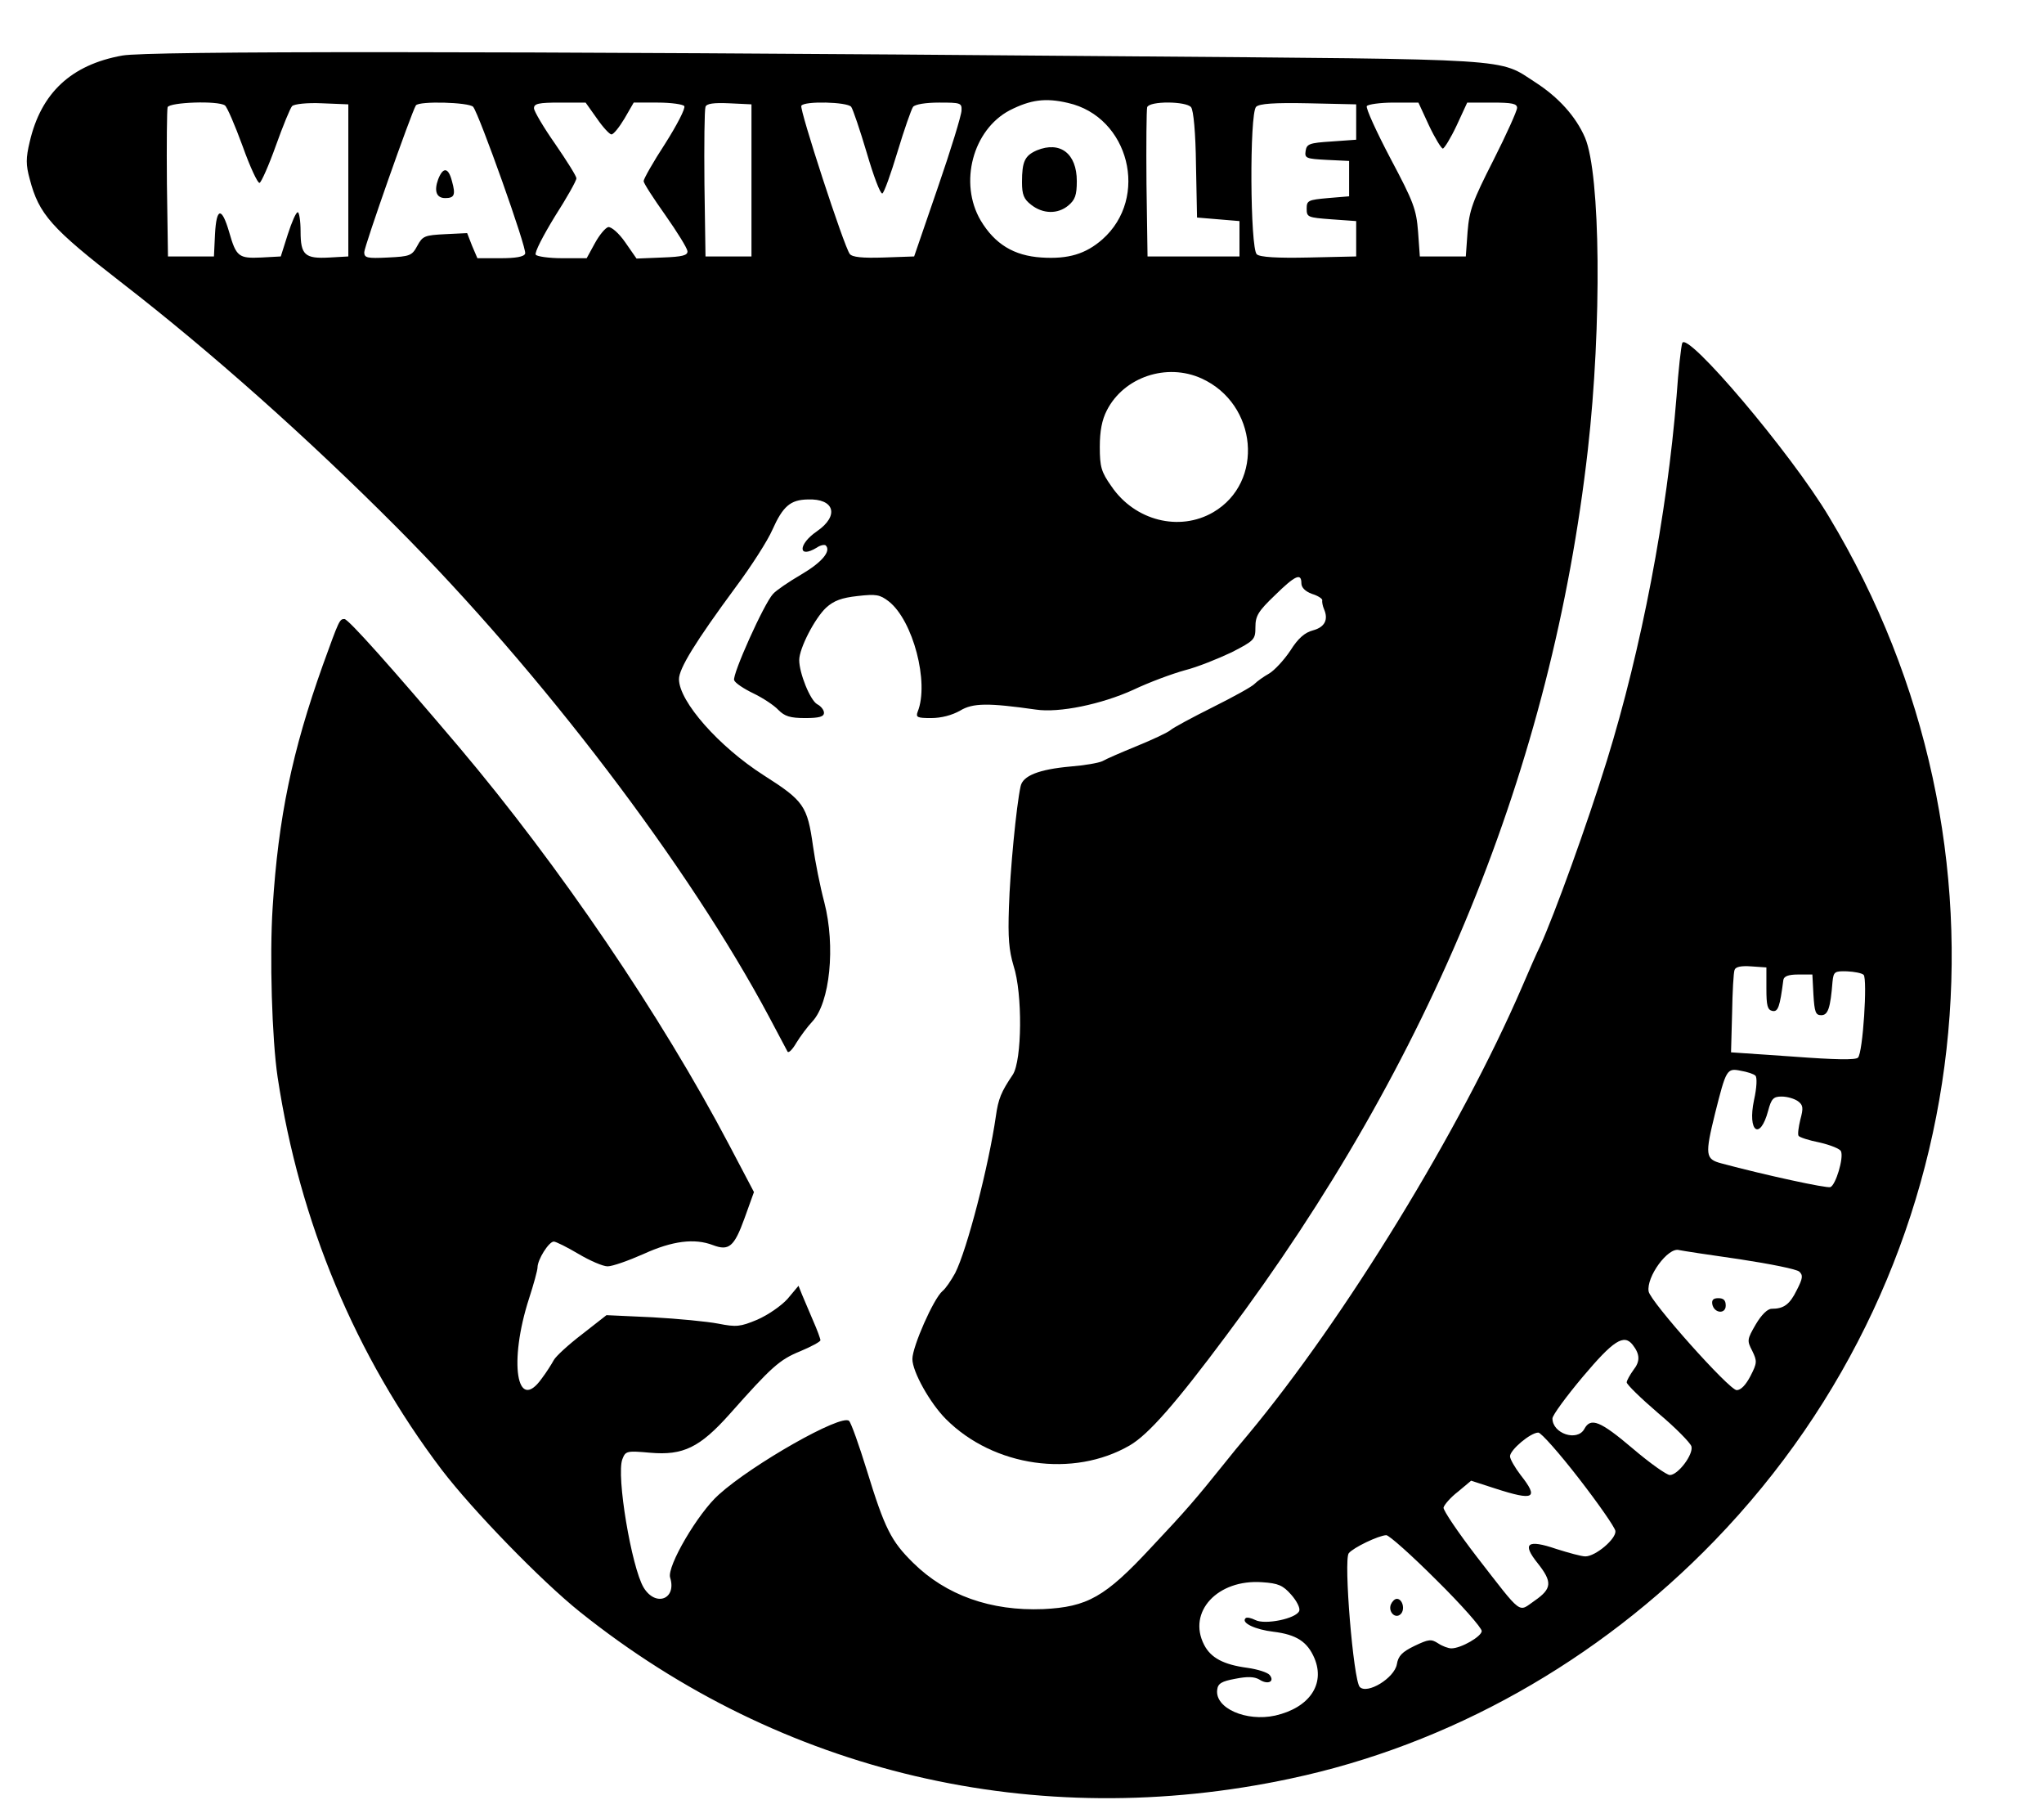 <?xml version="1.0" standalone="no"?>
<!DOCTYPE svg PUBLIC "-//W3C//DTD SVG 20010904//EN"
 "http://www.w3.org/TR/2001/REC-SVG-20010904/DTD/svg10.dtd">
<svg version="1.0" xmlns="http://www.w3.org/2000/svg"
 width="578pt" height="514pt" viewBox="0 0 578 514"
 preserveAspectRatio="xMidYMid meet">

<g transform="translate(0,514) scale(0.1,-0.1)"
fill="#000000" stroke="none">
<path d="M346 4983 c-145 -26 -230 -106 -262 -244 -11 -46 -11 -65 0 -105 26
-100 61 -139 261 -294 252 -195 527 -440 775 -689 412 -413 829 -962 1055
-1386 26 -49 50 -94 52 -98 3 -5 14 6 25 25 11 18 31 45 45 60 50 53 66 213
34 337 -12 45 -26 116 -32 159 -16 114 -26 128 -139 200 -127 81 -240 209
-240 272 0 30 46 105 161 261 44 59 90 131 103 161 30 67 51 85 100 86 76 3
90 -46 26 -90 -54 -37 -54 -79 0 -46 10 7 22 9 25 6 16 -16 -11 -48 -69 -82
-36 -21 -71 -45 -80 -55 -26 -28 -116 -229 -110 -244 3 -8 27 -24 54 -37 27
-13 59 -34 71 -47 18 -18 33 -23 76 -23 40 0 53 4 53 15 0 8 -9 19 -19 24 -20
11 -51 88 -51 125 0 33 44 118 76 148 22 20 44 28 89 33 53 6 63 4 88 -15 69
-54 115 -230 82 -312 -6 -16 -1 -18 38 -18 29 0 59 8 82 21 36 22 80 22 214 3
66 -10 186 15 276 56 44 21 109 45 145 55 36 9 95 33 133 51 64 33 67 36 67
71 0 32 8 45 55 90 58 57 75 64 75 34 0 -12 11 -23 30 -30 17 -5 30 -14 29
-18 -1 -4 1 -16 5 -25 13 -30 2 -51 -31 -60 -23 -6 -42 -22 -64 -57 -18 -27
-45 -56 -60 -65 -16 -9 -34 -22 -41 -29 -7 -8 -60 -37 -118 -66 -58 -29 -112
-58 -120 -65 -8 -7 -51 -27 -95 -45 -44 -18 -88 -37 -98 -43 -11 -5 -51 -12
-90 -15 -89 -8 -135 -26 -141 -56 -12 -54 -30 -241 -33 -342 -3 -86 0 -121 13
-165 26 -79 24 -268 -2 -308 -33 -49 -41 -68 -48 -118 -20 -139 -81 -376 -115
-443 -11 -20 -27 -44 -36 -51 -25 -21 -85 -157 -85 -192 0 -36 50 -125 95
-170 135 -135 360 -167 520 -74 53 31 130 119 273 311 580 774 920 1608 1022
2503 40 352 36 780 -8 883 -26 60 -75 114 -140 156 -107 69 -41 65 -1177 74
-1781 15 -2749 15 -2819 2z m2674 -134 c173 -39 231 -268 97 -386 -47 -41 -96
-56 -172 -51 -78 5 -132 38 -172 105 -62 106 -22 256 82 311 59 30 101 36 165
21z m-2384 -7 c6 -4 28 -55 50 -115 21 -59 43 -106 48 -104 5 2 26 49 46 105
20 56 41 107 46 112 6 6 43 10 85 8 l74 -3 0 -215 0 -215 -53 -3 c-70 -4 -82
7 -82 74 0 30 -4 54 -8 54 -5 0 -17 -28 -28 -62 l-20 -63 -55 -3 c-64 -3 -71
2 -91 72 -21 72 -36 70 -40 -6 l-3 -63 -65 0 -65 0 -3 205 c-1 112 0 210 2
217 6 14 142 19 162 5z m702 -4 c17 -21 153 -402 147 -415 -3 -9 -27 -13 -70
-13 l-65 0 -15 35 -14 36 -62 -3 c-58 -3 -64 -5 -79 -33 -15 -28 -21 -30 -83
-33 -59 -3 -67 -1 -67 15 0 16 133 394 146 415 9 13 150 9 162 -4z m350 -33
c17 -25 36 -45 41 -45 6 0 22 20 37 45 l26 45 68 0 c38 0 72 -5 75 -10 4 -6
-21 -54 -54 -106 -34 -52 -61 -100 -61 -106 0 -6 28 -49 62 -97 33 -47 61 -92
62 -101 1 -12 -14 -16 -71 -18 l-73 -3 -32 46 c-18 26 -39 44 -48 43 -8 -2
-25 -22 -38 -46 l-23 -42 -69 0 c-38 0 -72 5 -75 10 -4 6 21 54 54 108 34 53
61 101 61 108 0 6 -27 49 -60 97 -33 47 -60 93 -60 101 0 13 13 16 73 16 l73
0 32 -45z m437 -175 l0 -215 -65 0 -65 0 -3 205 c-1 112 0 210 3 218 3 9 22
12 67 10 l63 -3 0 -215z m282 208 c5 -7 25 -66 44 -130 19 -65 38 -116 44
-115 5 2 24 55 43 118 19 63 39 120 44 127 6 7 35 12 74 12 60 0 64 -1 63 -22
0 -13 -30 -111 -67 -218 l-67 -195 -86 -3 c-61 -2 -89 1 -96 10 -16 20 -143
410 -137 419 8 14 130 11 141 -3z m961 -1 c7 -8 13 -73 14 -163 l3 -149 60 -5
60 -5 0 -50 0 -50 -130 0 -130 0 -3 205 c-1 112 0 210 2 217 7 18 110 17 124
0z m467 -42 l0 -50 -70 -5 c-63 -4 -70 -7 -73 -27 -3 -20 1 -22 60 -25 l63 -3
0 -50 0 -50 -60 -5 c-56 -5 -60 -7 -60 -30 0 -24 3 -25 70 -30 l70 -5 0 -50 0
-50 -134 -3 c-90 -2 -138 1 -147 9 -19 16 -21 398 -2 417 9 9 51 12 148 10
l135 -3 0 -50z m206 -10 c17 -36 35 -65 39 -65 4 0 22 29 39 65 l30 65 70 0
c57 0 71 -3 71 -15 0 -8 -30 -75 -67 -148 -59 -116 -68 -141 -73 -202 l-5 -70
-65 0 -65 0 -5 70 c-5 63 -12 83 -78 207 -40 76 -70 142 -67 148 3 5 38 10 76
10 l70 0 30 -65z m-643 -715 c158 -72 178 -293 33 -378 -96 -56 -222 -24 -288
73 -29 41 -33 55 -33 112 0 44 6 76 20 103 48 94 169 135 268 90z"/>
<path d="M2932 4715 c-34 -15 -42 -31 -42 -90 0 -35 5 -48 26 -64 33 -26 75
-27 105 -2 19 16 24 29 24 69 0 78 -47 114 -113 87z"/>
<path d="M1239 4633 c-12 -33 -5 -53 20 -53 26 0 30 9 19 48 -10 39 -25 41
-39 5z"/>
<path d="M4757 4170 c-3 -8 -11 -76 -16 -150 -27 -335 -99 -713 -197 -1030
-56 -181 -148 -435 -189 -525 -8 -16 -31 -68 -51 -115 -174 -403 -501 -937
-775 -1266 -19 -22 -50 -60 -69 -84 -77 -96 -106 -130 -205 -235 -130 -140
-180 -168 -305 -174 -148 -6 -275 39 -368 131 -62 61 -80 96 -131 262 -22 71
-44 133 -50 139 -21 21 -274 -123 -368 -208 -59 -52 -148 -204 -138 -235 19
-61 -41 -84 -75 -28 -34 57 -78 317 -60 363 9 23 12 24 79 18 93 -8 140 15
224 109 119 134 141 154 200 178 31 13 57 27 57 31 0 4 -9 29 -21 56 -11 26
-25 59 -31 73 l-10 25 -31 -37 c-18 -20 -56 -46 -86 -59 -48 -20 -59 -21 -110
-11 -31 6 -114 14 -186 18 l-130 6 -69 -54 c-38 -29 -74 -62 -80 -73 -6 -11
-21 -35 -34 -52 -71 -100 -94 47 -36 226 13 40 24 80 24 88 0 22 32 73 46 73
6 0 38 -16 70 -35 32 -19 69 -35 82 -35 14 0 59 16 102 35 81 37 144 45 196
25 45 -17 60 -5 89 75 l27 75 -70 133 c-192 365 -480 789 -764 1125 -190 224
-313 362 -324 362 -14 0 -15 -3 -61 -130 -87 -244 -126 -431 -142 -685 -9
-138 -2 -373 14 -480 62 -410 220 -788 464 -1110 87 -114 281 -314 391 -402
570 -456 1290 -625 2010 -471 448 95 868 331 1198 672 755 780 887 1960 324
2895 -108 181 -403 528 -415 491z m238 -1825 c0 -48 3 -60 17 -63 16 -3 21 11
31 88 2 10 14 15 42 15 l40 0 3 -57 c3 -49 6 -58 22 -58 19 0 26 19 32 95 3
28 6 30 41 29 21 -1 42 -5 47 -10 11 -12 -2 -220 -16 -234 -7 -7 -64 -6 -184
3 l-175 12 3 110 c1 61 4 116 7 123 3 9 19 12 47 10 l43 -3 0 -60z m-31 -246
c5 -5 4 -33 -4 -69 -19 -90 17 -116 40 -30 9 34 15 40 38 40 16 0 36 -6 46
-13 15 -11 16 -19 7 -52 -5 -21 -8 -42 -5 -46 2 -4 29 -13 60 -19 30 -7 58
-18 60 -25 8 -19 -15 -95 -30 -101 -10 -4 -185 34 -308 67 -46 12 -47 24 -18
142 31 123 33 128 72 120 18 -3 37 -9 42 -14z m-44 -519 c85 -13 161 -28 168
-35 11 -10 10 -19 -7 -52 -20 -41 -37 -53 -71 -53 -12 0 -29 -17 -45 -44 -25
-43 -25 -46 -10 -75 14 -29 14 -34 -5 -71 -13 -25 -27 -40 -39 -40 -21 0 -244
250 -249 279 -7 41 55 126 86 117 9 -2 87 -14 172 -26z m-303 -242 c21 -27 21
-47 2 -71 -10 -14 -19 -30 -19 -35 0 -6 40 -45 89 -87 49 -41 91 -84 94 -94 6
-23 -38 -81 -61 -81 -9 0 -57 34 -105 75 -92 78 -119 89 -137 55 -20 -36 -90
-13 -90 30 0 9 39 62 86 118 86 102 116 122 141 90z m-152 -378 c55 -71 101
-137 103 -148 3 -22 -56 -72 -85 -72 -11 0 -47 10 -82 21 -82 28 -98 16 -53
-40 42 -53 41 -72 -8 -106 -48 -33 -32 -46 -164 124 -53 69 -95 131 -94 139 2
8 20 29 41 45 l37 31 68 -22 c111 -36 124 -28 72 38 -16 21 -30 45 -30 53 0
18 58 67 80 67 8 0 60 -59 115 -130z m-403 -287 c71 -70 128 -135 128 -144 0
-15 -58 -49 -86 -49 -8 0 -25 6 -37 14 -20 13 -27 12 -67 -7 -35 -17 -46 -28
-50 -52 -7 -39 -84 -86 -105 -64 -18 20 -46 359 -31 378 13 16 84 50 106 51 8
0 72 -57 142 -127z m-411 -41 c16 -18 26 -38 23 -46 -8 -22 -97 -40 -124 -26
-12 6 -25 9 -28 5 -13 -13 28 -32 79 -38 65 -8 96 -28 116 -75 31 -74 -15
-140 -111 -162 -82 -18 -171 21 -164 73 2 18 13 24 51 31 35 7 54 6 68 -2 24
-16 45 -6 29 13 -6 7 -34 16 -63 20 -67 9 -103 28 -122 65 -48 93 38 186 164
177 46 -3 59 -9 82 -35z"/>
<path d="M4842 1453 c5 -26 38 -29 38 -4 0 15 -6 21 -21 21 -14 0 -19 -5 -17
-17z"/>
<path d="M3933 604 c-8 -21 13 -42 28 -27 13 13 5 43 -11 43 -6 0 -13 -7 -17
-16z"/>
</g>
</svg>
